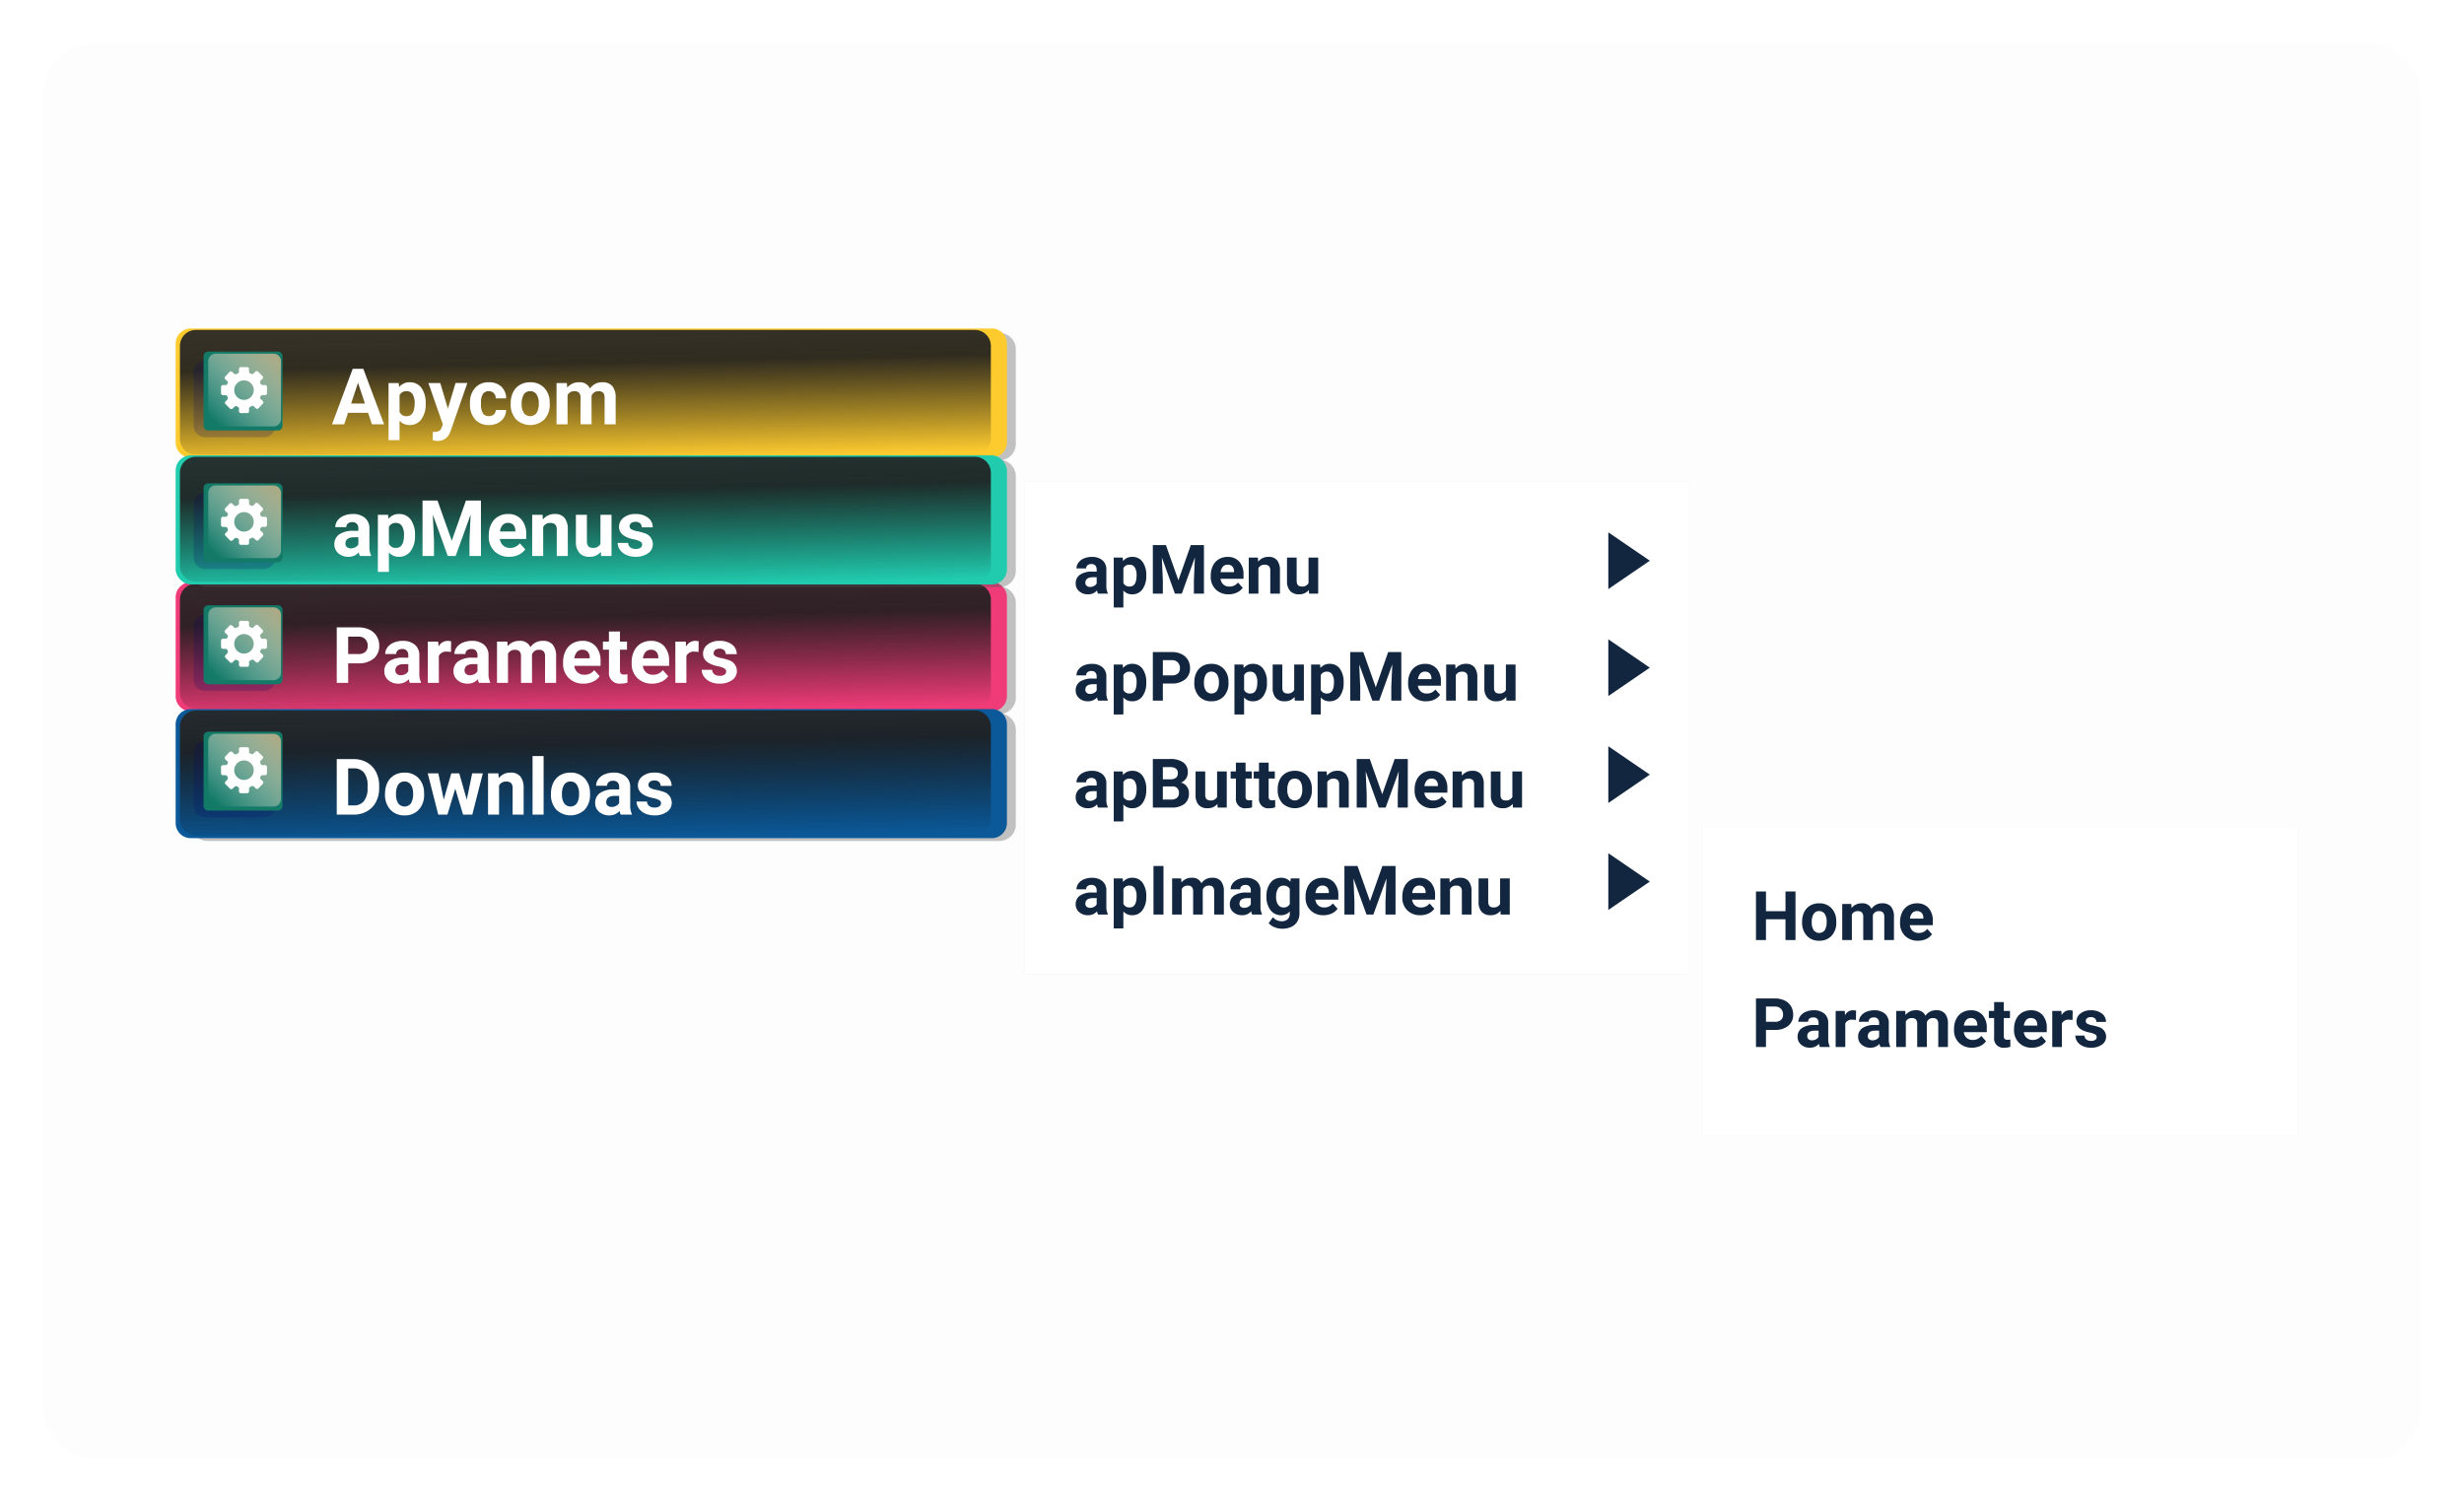 <svg xmlns="http://www.w3.org/2000/svg" xmlns:xlink="http://www.w3.org/1999/xlink" width="505" height="308" viewBox="0 0 505 308">
  <defs>
    <filter id="Rectángulo_299086" x="0" y="0" width="505" height="308" filterUnits="userSpaceOnUse">
      <feOffset dy="5" input="SourceAlpha"/>
      <feGaussianBlur stdDeviation="3" result="blur"/>
      <feFlood flood-opacity="0.161"/>
      <feComposite operator="in" in2="blur"/>
      <feComposite in="SourceGraphic"/>
    </filter>
    <linearGradient id="linear-gradient" x1="0.081" y1="-2.557" x2="0.573" y2="1.031" gradientUnits="objectBoundingBox">
      <stop offset="0" stop-color="#717071"/>
      <stop offset="0.787" stop-color="#1e1e1e" stop-opacity="0.922"/>
      <stop offset="1" stop-color="#0f0f0f" stop-opacity="0"/>
    </linearGradient>
    <linearGradient id="linear-gradient-5" x1="0.935" y1="0.021" x2="0.075" y2="0.925" gradientUnits="objectBoundingBox">
      <stop offset="0" stop-color="#acaa84"/>
      <stop offset="1" stop-color="#fbfbfb" stop-opacity="0"/>
    </linearGradient>
    <filter id="Trazado_629082" x="207" y="95.672" width="142" height="107" filterUnits="userSpaceOnUse">
      <feOffset dx="2" dy="2" input="SourceAlpha"/>
      <feGaussianBlur stdDeviation="1" result="blur-2"/>
      <feFlood flood-opacity="0.161"/>
      <feComposite operator="in" in2="blur-2"/>
      <feComposite in="SourceGraphic"/>
    </filter>
    <filter id="Trazado_629082-2" x="207" y="95.672" width="142" height="107" filterUnits="userSpaceOnUse">
      <feOffset dx="2" dy="2" input="SourceAlpha"/>
      <feGaussianBlur stdDeviation="1" result="blur-3"/>
      <feFlood flood-opacity="0.161" result="color"/>
      <feComposite operator="out" in="SourceGraphic" in2="blur-3"/>
      <feComposite operator="in" in="color"/>
      <feComposite operator="in" in2="SourceGraphic"/>
    </filter>
    <filter id="Trazado_629083" x="346" y="166.672" width="128" height="69" filterUnits="userSpaceOnUse">
      <feOffset dx="2" dy="2" input="SourceAlpha"/>
      <feGaussianBlur stdDeviation="1" result="blur-4"/>
      <feFlood flood-opacity="0.161"/>
      <feComposite operator="in" in2="blur-4"/>
      <feComposite in="SourceGraphic"/>
    </filter>
    <filter id="Trazado_629083-2" x="346" y="166.672" width="128" height="69" filterUnits="userSpaceOnUse">
      <feOffset dx="2" dy="2" input="SourceAlpha"/>
      <feGaussianBlur stdDeviation="1" result="blur-5"/>
      <feFlood flood-opacity="0.161" result="color-2"/>
      <feComposite operator="out" in="SourceGraphic" in2="blur-5"/>
      <feComposite operator="in" in="color-2"/>
      <feComposite operator="in" in2="SourceGraphic"/>
    </filter>
  </defs>
  <g id="Grupo_901591" data-name="Grupo 901591" transform="translate(-819 -1986.691)">
    <g id="Grupo_897783" data-name="Grupo 897783" transform="translate(828 1990.691)">
      <g transform="matrix(1, 0, 0, 1, -9, -4)" filter="url(#Rectángulo_299086)">
        <rect id="Rectángulo_299086-2" data-name="Rectángulo 299086" width="487" height="290" rx="10" transform="translate(9 4)" fill="#fdfdfd"/>
      </g>
    </g>
    <g id="Grupo_898161" data-name="Grupo 898161" transform="translate(855 2054.02)">
      <g id="Grupo_898140" data-name="Grupo 898140">
        <g id="Grupo_898139" data-name="Grupo 898139">
          <path id="Rectángulo_302459" data-name="Rectángulo 302459" d="M3.375,0h162.3a3.374,3.374,0,0,1,3.374,3.374V22.753a3.375,3.375,0,0,1-3.375,3.375H3.374A3.374,3.374,0,0,1,0,22.754V3.375A3.375,3.375,0,0,1,3.375,0Z" transform="translate(3.145 0.899)" fill="#505050" opacity="0.35" style="mix-blend-mode: multiply;isolation: isolate"/>
          <path id="Trazado_625183" data-name="Trazado 625183" d="M3.094,0H167.277a3.094,3.094,0,0,1,3.094,3.094V23.362a3.094,3.094,0,0,1-3.094,3.094H3.094A3.094,3.094,0,0,1,0,23.362V3.094A3.094,3.094,0,0,1,3.094,0Z" fill="#fecb2f"/>
          <path id="Rectángulo_302461" data-name="Rectángulo 302461" d="M3.269,0H162.933A3.268,3.268,0,0,1,166.2,3.268V22.33a3.267,3.267,0,0,1-3.267,3.267H3.268A3.268,3.268,0,0,1,0,22.329V3.269A3.269,3.269,0,0,1,3.269,0Z" transform="translate(0.877 0.294)" fill="url(#linear-gradient)" style="mix-blend-mode: screen;isolation: isolate"/>
        </g>
      </g>
    </g>
    <g id="Grupo_898164" data-name="Grupo 898164" transform="translate(855 2106.02)">
      <g id="Grupo_898140-2" data-name="Grupo 898140">
        <g id="Grupo_898139-2" data-name="Grupo 898139">
          <path id="Rectángulo_302459-2" data-name="Rectángulo 302459" d="M3.375,0h162.3a3.374,3.374,0,0,1,3.374,3.374V22.753a3.375,3.375,0,0,1-3.375,3.375H3.374A3.374,3.374,0,0,1,0,22.754V3.375A3.375,3.375,0,0,1,3.375,0Z" transform="translate(3.145 0.899)" fill="#505050" opacity="0.35" style="mix-blend-mode: multiply;isolation: isolate"/>
          <path id="Trazado_625183-2" data-name="Trazado 625183" d="M3.094,0H167.277a3.094,3.094,0,0,1,3.094,3.094V23.362a3.094,3.094,0,0,1-3.094,3.094H3.094A3.094,3.094,0,0,1,0,23.362V3.094A3.094,3.094,0,0,1,3.094,0Z" fill="#ef3c79"/>
          <path id="Rectángulo_302461-2" data-name="Rectángulo 302461" d="M3.269,0H162.933A3.268,3.268,0,0,1,166.2,3.268V22.33a3.267,3.267,0,0,1-3.267,3.267H3.268A3.268,3.268,0,0,1,0,22.329V3.269A3.269,3.269,0,0,1,3.269,0Z" transform="translate(0.877 0.294)" fill="url(#linear-gradient)" style="mix-blend-mode: screen;isolation: isolate"/>
        </g>
      </g>
    </g>
    <g id="Grupo_898162" data-name="Grupo 898162" transform="translate(855 2080.02)">
      <g id="Grupo_898140-3" data-name="Grupo 898140">
        <g id="Grupo_898139-3" data-name="Grupo 898139">
          <path id="Rectángulo_302459-3" data-name="Rectángulo 302459" d="M3.375,0h162.3a3.374,3.374,0,0,1,3.374,3.374V22.753a3.375,3.375,0,0,1-3.375,3.375H3.374A3.374,3.374,0,0,1,0,22.754V3.375A3.375,3.375,0,0,1,3.375,0Z" transform="translate(3.145 0.899)" fill="#505050" opacity="0.35" style="mix-blend-mode: multiply;isolation: isolate"/>
          <rect id="Rectángulo_302460" data-name="Rectángulo 302460" width="170.371" height="26.456" rx="3.094" fill="#21cbae"/>
          <path id="Rectángulo_302461-3" data-name="Rectángulo 302461" d="M3.269,0H162.933A3.268,3.268,0,0,1,166.2,3.268V22.33a3.267,3.267,0,0,1-3.267,3.267H3.268A3.268,3.268,0,0,1,0,22.329V3.269A3.269,3.269,0,0,1,3.269,0Z" transform="translate(0.877 0.294)" fill="url(#linear-gradient)" style="mix-blend-mode: screen;isolation: isolate"/>
        </g>
      </g>
    </g>
    <g id="Grupo_898163" data-name="Grupo 898163" transform="translate(855 2132.02)">
      <g id="Grupo_898140-4" data-name="Grupo 898140">
        <g id="Grupo_898139-4" data-name="Grupo 898139">
          <path id="Rectángulo_302459-4" data-name="Rectángulo 302459" d="M3.375,0h162.3a3.374,3.374,0,0,1,3.374,3.374V22.753a3.375,3.375,0,0,1-3.375,3.375H3.374A3.374,3.374,0,0,1,0,22.754V3.375A3.375,3.375,0,0,1,3.375,0Z" transform="translate(3.145 0.899)" fill="#505050" opacity="0.35" style="mix-blend-mode: multiply;isolation: isolate"/>
          <path id="Trazado_625184" data-name="Trazado 625184" d="M3.094,0H167.277a3.094,3.094,0,0,1,3.094,3.094V23.362a3.094,3.094,0,0,1-3.094,3.094H3.094A3.094,3.094,0,0,1,0,23.362V3.094A3.094,3.094,0,0,1,3.094,0Z" fill="#0b5999"/>
          <path id="Rectángulo_302461-4" data-name="Rectángulo 302461" d="M3.269,0H162.933A3.268,3.268,0,0,1,166.2,3.268V22.33a3.267,3.267,0,0,1-3.267,3.267H3.268A3.268,3.268,0,0,1,0,22.329V3.269A3.269,3.269,0,0,1,3.269,0Z" transform="translate(0.877 0.294)" fill="url(#linear-gradient)" style="mix-blend-mode: screen;isolation: isolate"/>
        </g>
      </g>
    </g>
    <path id="Trazado_629078" data-name="Trazado 629078" d="M7.438,14.656H3.328L2.547,17H.055L4.289,5.625H6.461L10.719,17H8.227Zm-3.477-1.9H6.8L5.375,8.5Zm15.281.094a5.07,5.07,0,0,1-.887,3.129,2.843,2.843,0,0,1-2.395,1.176,2.633,2.633,0,0,1-2.07-.891V20.25H11.633V8.547h2.094l.078.828a2.654,2.654,0,0,1,2.141-.984,2.862,2.862,0,0,1,2.43,1.156,5.207,5.207,0,0,1,.867,3.188Zm-2.258-.164a3.327,3.327,0,0,0-.418-1.82,1.361,1.361,0,0,0-1.215-.641,1.479,1.479,0,0,0-1.461.813V14.5a1.5,1.5,0,0,0,1.477.836Q16.984,15.336,16.984,12.688ZM23.8,13.8l1.563-5.258h2.422l-3.4,9.766-.187.445a2.577,2.577,0,0,1-2.5,1.656,3.552,3.552,0,0,1-1-.148V18.555l.344.008a1.857,1.857,0,0,0,.957-.2,1.283,1.283,0,0,0,.5-.648l.266-.7L19.8,8.547h2.43Zm8.391,1.531a1.481,1.481,0,0,0,1.016-.344,1.2,1.2,0,0,0,.406-.914h2.117a2.9,2.9,0,0,1-.469,1.574A3.093,3.093,0,0,1,34,16.762a3.949,3.949,0,0,1-1.77.395A3.67,3.67,0,0,1,29.367,16,4.56,4.56,0,0,1,28.32,12.82v-.148a4.508,4.508,0,0,1,1.039-3.117,3.627,3.627,0,0,1,2.852-1.164,3.555,3.555,0,0,1,2.543.9,3.2,3.2,0,0,1,.973,2.4H33.609a1.551,1.551,0,0,0-.406-1.072,1.51,1.51,0,0,0-2.223.163,3.333,3.333,0,0,0-.4,1.866v.235a3.375,3.375,0,0,0,.4,1.878A1.377,1.377,0,0,0,32.188,15.336ZM36.664,12.7a5.013,5.013,0,0,1,.484-2.242A3.546,3.546,0,0,1,38.543,8.93a4.069,4.069,0,0,1,2.113-.539,3.849,3.849,0,0,1,2.793,1.047,4.2,4.2,0,0,1,1.207,2.844l.016.578a4.418,4.418,0,0,1-1.086,3.121,4.209,4.209,0,0,1-5.832,0,4.5,4.5,0,0,1-1.09-3.187Zm2.258.16a3.16,3.16,0,0,0,.453,1.843,1.628,1.628,0,0,0,2.578.008,3.457,3.457,0,0,0,.461-2.015,3.128,3.128,0,0,0-.461-1.831,1.5,1.5,0,0,0-1.3-.649,1.474,1.474,0,0,0-1.281.646A3.516,3.516,0,0,0,38.922,12.856ZM48.18,8.547l.07.945a2.971,2.971,0,0,1,2.43-1.1A2.255,2.255,0,0,1,52.922,9.68a2.9,2.9,0,0,1,2.539-1.289,2.521,2.521,0,0,1,2.047.8,3.681,3.681,0,0,1,.672,2.41V17H55.914V11.609a1.61,1.61,0,0,0-.281-1.051,1.246,1.246,0,0,0-.992-.332,1.409,1.409,0,0,0-1.406.969l.008,5.8H50.984V11.617a1.59,1.59,0,0,0-.289-1.062,1.259,1.259,0,0,0-.984-.328,1.463,1.463,0,0,0-1.391.8V17H46.063V8.547Z" transform="translate(887 2056.652)" fill="#fff"/>
    <path id="Trazado_629079" data-name="Trazado 629079" d="M5.766,17a2.507,2.507,0,0,1-.227-.758,2.732,2.732,0,0,1-2.133.914,3,3,0,0,1-2.059-.719,2.312,2.312,0,0,1-.816-1.812,2.389,2.389,0,0,1,1-2.062,4.915,4.915,0,0,1,2.879-.727H5.445v-.484a1.393,1.393,0,0,0-.3-.937,1.183,1.183,0,0,0-.949-.352,1.345,1.345,0,0,0-.895.273.929.929,0,0,0-.324.75H.719a2.268,2.268,0,0,1,.453-1.359,3,3,0,0,1,1.281-.98,4.669,4.669,0,0,1,1.859-.355,3.689,3.689,0,0,1,2.48.785,2.747,2.747,0,0,1,.918,2.207v3.664a4.041,4.041,0,0,0,.336,1.82V17ZM3.9,15.43a1.945,1.945,0,0,0,.922-.223,1.462,1.462,0,0,0,.625-.6V13.156H4.6q-1.7,0-1.8,1.172l-.008.133a.9.9,0,0,0,.3.7A1.153,1.153,0,0,0,3.9,15.43Zm13.156-2.578a5.07,5.07,0,0,1-.887,3.129,2.843,2.843,0,0,1-2.395,1.176,2.633,2.633,0,0,1-2.07-.891V20.25H9.445V8.547h2.094l.078.828a2.654,2.654,0,0,1,2.141-.984,2.862,2.862,0,0,1,2.43,1.156,5.207,5.207,0,0,1,.867,3.188ZM14.8,12.688a3.327,3.327,0,0,0-.418-1.82,1.361,1.361,0,0,0-1.215-.641,1.479,1.479,0,0,0-1.461.813V14.5a1.5,1.5,0,0,0,1.477.836Q14.8,15.336,14.8,12.688Zm6.867-7.062,2.922,8.25,2.906-8.25H30.57V17H28.219V13.891l.234-5.367L25.383,17H23.773L20.711,8.531l.234,5.359V17H18.6V5.625Zm14.7,11.531a4.15,4.15,0,0,1-3.027-1.141,4.054,4.054,0,0,1-1.168-3.039v-.219a5.106,5.106,0,0,1,.492-2.277,3.612,3.612,0,0,1,1.395-1.547,3.914,3.914,0,0,1,2.059-.543,3.508,3.508,0,0,1,2.73,1.094,4.444,4.444,0,0,1,1,3.1v.922H34.453a2.1,2.1,0,0,0,.66,1.328,2,2,0,0,0,1.395.5,2.437,2.437,0,0,0,2.039-.945l1.109,1.242a3.389,3.389,0,0,1-1.375,1.121A4.511,4.511,0,0,1,36.359,17.156ZM36.1,10.211a1.411,1.411,0,0,0-1.09.455,2.357,2.357,0,0,0-.535,1.3h3.141v-.181a1.681,1.681,0,0,0-.406-1.165A1.456,1.456,0,0,0,36.1,10.211ZM43.2,8.547l.07.977A2.951,2.951,0,0,1,45.7,8.391a2.453,2.453,0,0,1,2,.789,3.682,3.682,0,0,1,.672,2.359V17H46.109V11.594a1.465,1.465,0,0,0-.312-1.043,1.4,1.4,0,0,0-1.039-.324,1.553,1.553,0,0,0-1.43.813V17H41.07V8.547Zm11.945,7.594a2.831,2.831,0,0,1-2.312,1.016,2.67,2.67,0,0,1-2.074-.781,3.335,3.335,0,0,1-.73-2.289V8.547h2.258v5.467q0,1.322,1.2,1.322a1.63,1.63,0,0,0,1.578-.8V8.547h2.266V17H55.2Zm8.469-1.477a.727.727,0,0,0-.41-.652,4.659,4.659,0,0,0-1.316-.426q-3.016-.633-3.016-2.562A2.323,2.323,0,0,1,59.8,9.145a3.766,3.766,0,0,1,2.441-.754,4.053,4.053,0,0,1,2.574.758,2.388,2.388,0,0,1,.965,1.969H63.523a1.092,1.092,0,0,0-.312-.8A1.322,1.322,0,0,0,62.234,10a1.351,1.351,0,0,0-.883.258.814.814,0,0,0-.312.656.7.7,0,0,0,.355.605,3.657,3.657,0,0,0,1.2.4,9.8,9.8,0,0,1,1.422.379A2.336,2.336,0,0,1,65.8,14.57a2.2,2.2,0,0,1-.992,1.871,4.28,4.28,0,0,1-2.562.715,4.47,4.47,0,0,1-1.887-.379,3.166,3.166,0,0,1-1.293-1.039,2.414,2.414,0,0,1-.469-1.426h2.141a1.179,1.179,0,0,0,.445.922,1.766,1.766,0,0,0,1.109.32,1.635,1.635,0,0,0,.98-.246A.766.766,0,0,0,63.609,14.664Z" transform="translate(887 2083.652)" fill="#fff"/>
    <path id="Trazado_629080" data-name="Trazado 629080" d="M3.359,12.992V17H1.016V5.625H5.453a5.134,5.134,0,0,1,2.254.469A3.454,3.454,0,0,1,9.2,7.426a3.714,3.714,0,0,1,.523,1.965,3.266,3.266,0,0,1-1.145,2.637,4.767,4.767,0,0,1-3.168.965Zm0-1.9H5.453a2.059,2.059,0,0,0,1.418-.437,1.591,1.591,0,0,0,.488-1.25,1.876,1.876,0,0,0-.492-1.352,1.839,1.839,0,0,0-1.359-.531H3.359ZM16,17a2.507,2.507,0,0,1-.227-.758,2.732,2.732,0,0,1-2.133.914,3,3,0,0,1-2.059-.719,2.312,2.312,0,0,1-.816-1.812,2.389,2.389,0,0,1,1-2.062,4.915,4.915,0,0,1,2.879-.727H15.68v-.484a1.393,1.393,0,0,0-.3-.937,1.183,1.183,0,0,0-.949-.352,1.345,1.345,0,0,0-.895.273.929.929,0,0,0-.324.75H10.953a2.268,2.268,0,0,1,.453-1.359,3,3,0,0,1,1.281-.98,4.669,4.669,0,0,1,1.859-.355,3.689,3.689,0,0,1,2.48.785,2.747,2.747,0,0,1,.918,2.207v3.664a4.041,4.041,0,0,0,.336,1.82V17Zm-1.867-1.57a1.945,1.945,0,0,0,.922-.223,1.462,1.462,0,0,0,.625-.6V13.156h-.844q-1.7,0-1.8,1.172l-.008.133a.9.9,0,0,0,.3.7A1.153,1.153,0,0,0,14.133,15.43Zm10.3-4.766a6.134,6.134,0,0,0-.812-.062,1.654,1.654,0,0,0-1.68.867V17H19.68V8.547h2.133l.063,1.008a2.092,2.092,0,0,1,1.883-1.164,2.366,2.366,0,0,1,.7.1ZM30.18,17a2.507,2.507,0,0,1-.227-.758,2.732,2.732,0,0,1-2.133.914,3,3,0,0,1-2.059-.719,2.312,2.312,0,0,1-.816-1.812,2.389,2.389,0,0,1,1-2.062,4.915,4.915,0,0,1,2.879-.727h1.039v-.484a1.393,1.393,0,0,0-.3-.937,1.183,1.183,0,0,0-.949-.352,1.345,1.345,0,0,0-.895.273.929.929,0,0,0-.324.75H25.133a2.268,2.268,0,0,1,.453-1.359,3,3,0,0,1,1.281-.98,4.669,4.669,0,0,1,1.859-.355,3.689,3.689,0,0,1,2.48.785,2.747,2.747,0,0,1,.918,2.207v3.664a4.041,4.041,0,0,0,.336,1.82V17Zm-1.867-1.57a1.945,1.945,0,0,0,.922-.223,1.462,1.462,0,0,0,.625-.6V13.156h-.844q-1.7,0-1.8,1.172l-.008.133a.9.9,0,0,0,.3.7A1.153,1.153,0,0,0,28.313,15.43Zm7.664-6.883.07.945a2.971,2.971,0,0,1,2.43-1.1A2.255,2.255,0,0,1,40.719,9.68a2.9,2.9,0,0,1,2.539-1.289,2.521,2.521,0,0,1,2.047.8,3.681,3.681,0,0,1,.672,2.41V17H43.711V11.609a1.61,1.61,0,0,0-.281-1.051,1.246,1.246,0,0,0-.992-.332,1.409,1.409,0,0,0-1.406.969l.008,5.8H38.781V11.617a1.59,1.59,0,0,0-.289-1.062,1.259,1.259,0,0,0-.984-.328,1.463,1.463,0,0,0-1.391.8V17H33.859V8.547ZM51.6,17.156a4.15,4.15,0,0,1-3.027-1.141,4.054,4.054,0,0,1-1.168-3.039v-.219A5.106,5.106,0,0,1,47.9,10.48a3.612,3.612,0,0,1,1.395-1.547,3.914,3.914,0,0,1,2.059-.543,3.508,3.508,0,0,1,2.73,1.094,4.444,4.444,0,0,1,1,3.1v.922H49.7a2.1,2.1,0,0,0,.66,1.328,2,2,0,0,0,1.395.5,2.437,2.437,0,0,0,2.039-.945L54.9,15.633a3.389,3.389,0,0,1-1.375,1.121A4.511,4.511,0,0,1,51.6,17.156Zm-.258-6.945a1.411,1.411,0,0,0-1.09.455,2.357,2.357,0,0,0-.535,1.3h3.141v-.181a1.681,1.681,0,0,0-.406-1.165A1.456,1.456,0,0,0,51.344,10.211Zm7.719-3.742V8.547h1.445V10.2H59.063v4.219a1.007,1.007,0,0,0,.18.672.9.9,0,0,0,.688.2,3.6,3.6,0,0,0,.664-.055v1.711a4.648,4.648,0,0,1-1.367.2,2.156,2.156,0,0,1-2.422-2.4V10.2H55.57V8.547H56.8V6.469Zm6.594,10.688a4.15,4.15,0,0,1-3.027-1.141,4.054,4.054,0,0,1-1.168-3.039v-.219a5.106,5.106,0,0,1,.492-2.277,3.612,3.612,0,0,1,1.395-1.547,3.914,3.914,0,0,1,2.059-.543,3.508,3.508,0,0,1,2.73,1.094,4.444,4.444,0,0,1,1,3.1v.922H63.75a2.1,2.1,0,0,0,.66,1.328,2,2,0,0,0,1.395.5,2.437,2.437,0,0,0,2.039-.945l1.109,1.242a3.389,3.389,0,0,1-1.375,1.121A4.511,4.511,0,0,1,65.656,17.156ZM65.4,10.211a1.411,1.411,0,0,0-1.09.455,2.357,2.357,0,0,0-.535,1.3h3.141v-.181a1.681,1.681,0,0,0-.406-1.165A1.456,1.456,0,0,0,65.4,10.211Zm9.766.453a6.134,6.134,0,0,0-.812-.062,1.654,1.654,0,0,0-1.68.867V17H70.414V8.547h2.133l.063,1.008a2.092,2.092,0,0,1,1.883-1.164,2.366,2.366,0,0,1,.7.1Zm5.664,4a.727.727,0,0,0-.41-.652,4.659,4.659,0,0,0-1.316-.426q-3.016-.633-3.016-2.562a2.323,2.323,0,0,1,.934-1.879,3.766,3.766,0,0,1,2.441-.754,4.053,4.053,0,0,1,2.574.758A2.388,2.388,0,0,1,83,11.117H80.742a1.092,1.092,0,0,0-.312-.8A1.322,1.322,0,0,0,79.453,10a1.351,1.351,0,0,0-.883.258.814.814,0,0,0-.312.656.7.7,0,0,0,.355.605,3.657,3.657,0,0,0,1.2.4,9.8,9.8,0,0,1,1.422.379,2.336,2.336,0,0,1,1.789,2.273,2.2,2.2,0,0,1-.992,1.871,4.28,4.28,0,0,1-2.562.715,4.47,4.47,0,0,1-1.887-.379,3.166,3.166,0,0,1-1.293-1.039,2.414,2.414,0,0,1-.469-1.426h2.141a1.179,1.179,0,0,0,.445.922,1.766,1.766,0,0,0,1.109.32,1.635,1.635,0,0,0,.98-.246A.766.766,0,0,0,80.828,14.664Z" transform="translate(887 2109.652)" fill="#fff"/>
    <path id="Trazado_629081" data-name="Trazado 629081" d="M1.016,17V5.625h3.5A5.315,5.315,0,0,1,7.2,6.3,4.712,4.712,0,0,1,9.047,8.223a5.928,5.928,0,0,1,.664,2.832v.523a5.945,5.945,0,0,1-.652,2.82,4.672,4.672,0,0,1-1.84,1.914A5.355,5.355,0,0,1,4.539,17ZM3.359,7.523v7.594H4.492a2.545,2.545,0,0,0,2.1-.9,4.06,4.06,0,0,0,.742-2.57v-.6a4.124,4.124,0,0,0-.719-2.629,2.537,2.537,0,0,0-2.1-.895ZM10.914,12.7a5.013,5.013,0,0,1,.484-2.242A3.546,3.546,0,0,1,12.793,8.93a4.069,4.069,0,0,1,2.113-.539A3.849,3.849,0,0,1,17.7,9.438a4.2,4.2,0,0,1,1.207,2.844l.016.578a4.418,4.418,0,0,1-1.086,3.121,3.775,3.775,0,0,1-2.914,1.176A3.793,3.793,0,0,1,12,15.984a4.5,4.5,0,0,1-1.09-3.187Zm2.258.16a3.16,3.16,0,0,0,.453,1.843,1.628,1.628,0,0,0,2.578.008,3.457,3.457,0,0,0,.461-2.015A3.128,3.128,0,0,0,16.2,10.86a1.5,1.5,0,0,0-1.3-.649,1.474,1.474,0,0,0-1.281.646A3.516,3.516,0,0,0,13.172,12.856ZM27.664,13.93l1.109-5.383h2.18L28.8,17H26.906l-1.6-5.32L23.7,17H21.82L19.664,8.547h2.18l1.1,5.375,1.547-5.375h1.633Zm6.484-5.383.07.977a2.951,2.951,0,0,1,2.43-1.133,2.453,2.453,0,0,1,2,.789,3.682,3.682,0,0,1,.672,2.359V17H37.063V11.594a1.465,1.465,0,0,0-.312-1.043,1.4,1.4,0,0,0-1.039-.324,1.553,1.553,0,0,0-1.43.813V17H32.023V8.547ZM43.414,17H41.148V5h2.266Zm1.508-4.3a5.013,5.013,0,0,1,.484-2.242A3.546,3.546,0,0,1,46.8,8.93a4.069,4.069,0,0,1,2.113-.539,3.849,3.849,0,0,1,2.793,1.047,4.2,4.2,0,0,1,1.207,2.844l.016.578a4.418,4.418,0,0,1-1.086,3.121,4.209,4.209,0,0,1-5.832,0,4.5,4.5,0,0,1-1.09-3.187Zm2.258.16a3.16,3.16,0,0,0,.453,1.843,1.628,1.628,0,0,0,2.578.008,3.457,3.457,0,0,0,.461-2.015,3.128,3.128,0,0,0-.461-1.831,1.5,1.5,0,0,0-1.3-.649,1.474,1.474,0,0,0-1.281.646A3.516,3.516,0,0,0,47.18,12.856ZM59.219,17a2.507,2.507,0,0,1-.227-.758,2.732,2.732,0,0,1-2.133.914,3,3,0,0,1-2.059-.719,2.312,2.312,0,0,1-.816-1.812,2.389,2.389,0,0,1,1-2.062,4.915,4.915,0,0,1,2.879-.727H58.9v-.484a1.393,1.393,0,0,0-.3-.937,1.183,1.183,0,0,0-.949-.352,1.345,1.345,0,0,0-.895.273.929.929,0,0,0-.324.75H54.172a2.268,2.268,0,0,1,.453-1.359,3,3,0,0,1,1.281-.98,4.669,4.669,0,0,1,1.859-.355,3.689,3.689,0,0,1,2.48.785,2.747,2.747,0,0,1,.918,2.207v3.664a4.041,4.041,0,0,0,.336,1.82V17Zm-1.867-1.57a1.945,1.945,0,0,0,.922-.223,1.462,1.462,0,0,0,.625-.6V13.156h-.844q-1.7,0-1.8,1.172l-.008.133a.9.9,0,0,0,.3.7A1.153,1.153,0,0,0,57.352,15.43Zm10.125-.766a.727.727,0,0,0-.41-.652,4.659,4.659,0,0,0-1.316-.426q-3.016-.633-3.016-2.562a2.323,2.323,0,0,1,.934-1.879,3.766,3.766,0,0,1,2.441-.754,4.053,4.053,0,0,1,2.574.758,2.388,2.388,0,0,1,.965,1.969H67.391a1.092,1.092,0,0,0-.312-.8A1.322,1.322,0,0,0,66.1,10a1.351,1.351,0,0,0-.883.258.814.814,0,0,0-.312.656.7.7,0,0,0,.355.605,3.657,3.657,0,0,0,1.2.4,9.8,9.8,0,0,1,1.422.379,2.336,2.336,0,0,1,1.789,2.273,2.2,2.2,0,0,1-.992,1.871,4.28,4.28,0,0,1-2.562.715,4.47,4.47,0,0,1-1.887-.379,3.166,3.166,0,0,1-1.293-1.039,2.414,2.414,0,0,1-.469-1.426h2.141a1.179,1.179,0,0,0,.445.922,1.766,1.766,0,0,0,1.109.32,1.635,1.635,0,0,0,.98-.246A.766.766,0,0,0,67.477,14.664Z" transform="translate(887 2136.652)" fill="#fff"/>
    <g id="Grupo_898165" data-name="Grupo 898165" transform="translate(858.702 2058.75)">
      <g id="Grupo_898102" data-name="Grupo 898102">
        <path id="Rectángulo_302424" data-name="Rectángulo 302424" d="M2.372,0h12a2.372,2.372,0,0,1,2.372,2.372V13.32a2.372,2.372,0,0,1-2.372,2.372h-12A2.369,2.369,0,0,1,0,13.323V2.372A2.372,2.372,0,0,1,2.372,0Z" transform="translate(0 1.874)" fill="#070770" opacity="0.2" style="mix-blend-mode: multiply;isolation: isolate"/>
        <path id="Trazado_625177" data-name="Trazado 625177" d="M.954,0H15.222a.954.954,0,0,1,.954.954v14.27a.952.952,0,0,1-.952.952H.952A.952.952,0,0,1,0,15.223V.954A.954.954,0,0,1,.954,0Z" transform="translate(2.022)" fill="#137a68"/>
        <path id="Rectángulo_302426" data-name="Rectángulo 302426" d="M1.523,0H13.39a1.521,1.521,0,0,1,1.521,1.521V13.389a1.523,1.523,0,0,1-1.523,1.523H1.523A1.523,1.523,0,0,1,0,13.388V1.523A1.523,1.523,0,0,1,1.523,0Z" transform="translate(2.976 0.432)" fill="url(#linear-gradient-5)" style="mix-blend-mode: screen;isolation: isolate"/>
      </g>
      <g id="Grupo_898103" data-name="Grupo 898103" transform="translate(5.6 3.179)">
        <path id="Trazado_625153" data-name="Trazado 625153" d="M581.09,362.844h.568a.38.38,0,0,0,.38-.379V361.16a.379.379,0,0,0-.38-.379h-.488a.492.492,0,0,1-.458-.307c-.013-.034-.026-.065-.039-.1a.5.5,0,0,1,.106-.543l.347-.343a.378.378,0,0,0,0-.536l-.922-.927a.38.38,0,0,0-.536,0l-.395.4a.387.387,0,0,1-.428.084c-.078-.036-.157-.071-.238-.1a.368.368,0,0,1-.247-.341v-.58a.379.379,0,0,0-.378-.38h-1.308a.379.379,0,0,0-.378.38v.568a.391.391,0,0,1-.258.359,2.919,2.919,0,0,0-.284.122.392.392,0,0,1-.44-.061l-.411-.393a.379.379,0,0,0-.536.014l-.9.947a.379.379,0,0,0,.014.536l.608.58h0a3.8,3.8,0,0,0-.17.385.373.373,0,0,1-.351.24H573a.379.379,0,0,0-.38.379v1.306a.38.38,0,0,0,.38.379h.488a.492.492,0,0,1,.458.309c.013.032.026.065.04.1a.489.489,0,0,1-.106.541l-.347.345a.38.38,0,0,0,0,.536l.922.926a.379.379,0,0,0,.536,0l.395-.393a.383.383,0,0,1,.43-.082c.077.033.157.066.238.1a.367.367,0,0,1,.246.339v.582a.379.379,0,0,0,.378.38h1.308a.379.379,0,0,0,.378-.38v-.568a.389.389,0,0,1,.258-.359c.1-.036.193-.076.286-.122a.387.387,0,0,1,.437.061l.413.392a.379.379,0,0,0,.536-.014l.9-.946a.379.379,0,0,0-.012-.535l-.609-.578h0a3.5,3.5,0,0,0,.17-.387A.376.376,0,0,1,581.09,362.844Zm-5.763-1.032a2,2,0,1,1,2,2.01A2.007,2.007,0,0,1,575.327,361.813Z" transform="translate(-572.62 -357.104)" fill="#fff"/>
      </g>
    </g>
    <g id="Grupo_898167" data-name="Grupo 898167" transform="translate(858.702 2085.75)">
      <g id="Grupo_898102-2" data-name="Grupo 898102">
        <path id="Rectángulo_302424-2" data-name="Rectángulo 302424" d="M2.372,0h12a2.372,2.372,0,0,1,2.372,2.372V13.32a2.372,2.372,0,0,1-2.372,2.372h-12A2.369,2.369,0,0,1,0,13.323V2.372A2.372,2.372,0,0,1,2.372,0Z" transform="translate(0 1.874)" fill="#070770" opacity="0.2" style="mix-blend-mode: multiply;isolation: isolate"/>
        <path id="Trazado_625177-2" data-name="Trazado 625177" d="M.954,0H15.222a.954.954,0,0,1,.954.954v14.27a.952.952,0,0,1-.952.952H.952A.952.952,0,0,1,0,15.223V.954A.954.954,0,0,1,.954,0Z" transform="translate(2.022)" fill="#137a68"/>
        <path id="Rectángulo_302426-2" data-name="Rectángulo 302426" d="M1.523,0H13.39a1.521,1.521,0,0,1,1.521,1.521V13.389a1.523,1.523,0,0,1-1.523,1.523H1.523A1.523,1.523,0,0,1,0,13.388V1.523A1.523,1.523,0,0,1,1.523,0Z" transform="translate(2.976 0.432)" fill="url(#linear-gradient-5)" style="mix-blend-mode: screen;isolation: isolate"/>
      </g>
      <g id="Grupo_898103-2" data-name="Grupo 898103" transform="translate(5.6 3.179)">
        <path id="Trazado_625153-2" data-name="Trazado 625153" d="M581.09,362.844h.568a.38.38,0,0,0,.38-.379V361.16a.379.379,0,0,0-.38-.379h-.488a.492.492,0,0,1-.458-.307c-.013-.034-.026-.065-.039-.1a.5.5,0,0,1,.106-.543l.347-.343a.378.378,0,0,0,0-.536l-.922-.927a.38.38,0,0,0-.536,0l-.395.4a.387.387,0,0,1-.428.084c-.078-.036-.157-.071-.238-.1a.368.368,0,0,1-.247-.341v-.58a.379.379,0,0,0-.378-.38h-1.308a.379.379,0,0,0-.378.38v.568a.391.391,0,0,1-.258.359,2.919,2.919,0,0,0-.284.122.392.392,0,0,1-.44-.061l-.411-.393a.379.379,0,0,0-.536.014l-.9.947a.379.379,0,0,0,.014.536l.608.58h0a3.8,3.8,0,0,0-.17.385.373.373,0,0,1-.351.24H573a.379.379,0,0,0-.38.379v1.306a.38.38,0,0,0,.38.379h.488a.492.492,0,0,1,.458.309c.013.032.026.065.04.1a.489.489,0,0,1-.106.541l-.347.345a.38.38,0,0,0,0,.536l.922.926a.379.379,0,0,0,.536,0l.395-.393a.383.383,0,0,1,.43-.082c.077.033.157.066.238.1a.367.367,0,0,1,.246.339v.582a.379.379,0,0,0,.378.38h1.308a.379.379,0,0,0,.378-.38v-.568a.389.389,0,0,1,.258-.359c.1-.036.193-.076.286-.122a.387.387,0,0,1,.437.061l.413.392a.379.379,0,0,0,.536-.014l.9-.946a.379.379,0,0,0-.012-.535l-.609-.578h0a3.5,3.5,0,0,0,.17-.387A.376.376,0,0,1,581.09,362.844Zm-5.763-1.032a2,2,0,1,1,2,2.01A2.007,2.007,0,0,1,575.327,361.813Z" transform="translate(-572.62 -357.104)" fill="#fff"/>
      </g>
    </g>
    <g id="Grupo_898168" data-name="Grupo 898168" transform="translate(858.702 2110.75)">
      <g id="Grupo_898102-3" data-name="Grupo 898102">
        <path id="Rectángulo_302424-3" data-name="Rectángulo 302424" d="M2.372,0h12a2.372,2.372,0,0,1,2.372,2.372V13.32a2.372,2.372,0,0,1-2.372,2.372h-12A2.369,2.369,0,0,1,0,13.323V2.372A2.372,2.372,0,0,1,2.372,0Z" transform="translate(0 1.874)" fill="#070770" opacity="0.2" style="mix-blend-mode: multiply;isolation: isolate"/>
        <path id="Trazado_625177-3" data-name="Trazado 625177" d="M.954,0H15.222a.954.954,0,0,1,.954.954v14.27a.952.952,0,0,1-.952.952H.952A.952.952,0,0,1,0,15.223V.954A.954.954,0,0,1,.954,0Z" transform="translate(2.022)" fill="#137a68"/>
        <path id="Rectángulo_302426-3" data-name="Rectángulo 302426" d="M1.523,0H13.39a1.521,1.521,0,0,1,1.521,1.521V13.389a1.523,1.523,0,0,1-1.523,1.523H1.523A1.523,1.523,0,0,1,0,13.388V1.523A1.523,1.523,0,0,1,1.523,0Z" transform="translate(2.976 0.432)" fill="url(#linear-gradient-5)" style="mix-blend-mode: screen;isolation: isolate"/>
      </g>
      <g id="Grupo_898103-3" data-name="Grupo 898103" transform="translate(5.6 3.179)">
        <path id="Trazado_625153-3" data-name="Trazado 625153" d="M581.09,362.844h.568a.38.38,0,0,0,.38-.379V361.16a.379.379,0,0,0-.38-.379h-.488a.492.492,0,0,1-.458-.307c-.013-.034-.026-.065-.039-.1a.5.5,0,0,1,.106-.543l.347-.343a.378.378,0,0,0,0-.536l-.922-.927a.38.38,0,0,0-.536,0l-.395.4a.387.387,0,0,1-.428.084c-.078-.036-.157-.071-.238-.1a.368.368,0,0,1-.247-.341v-.58a.379.379,0,0,0-.378-.38h-1.308a.379.379,0,0,0-.378.38v.568a.391.391,0,0,1-.258.359,2.919,2.919,0,0,0-.284.122.392.392,0,0,1-.44-.061l-.411-.393a.379.379,0,0,0-.536.014l-.9.947a.379.379,0,0,0,.014.536l.608.58h0a3.8,3.8,0,0,0-.17.385.373.373,0,0,1-.351.24H573a.379.379,0,0,0-.38.379v1.306a.38.38,0,0,0,.38.379h.488a.492.492,0,0,1,.458.309c.013.032.026.065.04.1a.489.489,0,0,1-.106.541l-.347.345a.38.38,0,0,0,0,.536l.922.926a.379.379,0,0,0,.536,0l.395-.393a.383.383,0,0,1,.43-.082c.077.033.157.066.238.1a.367.367,0,0,1,.246.339v.582a.379.379,0,0,0,.378.38h1.308a.379.379,0,0,0,.378-.38v-.568a.389.389,0,0,1,.258-.359c.1-.036.193-.076.286-.122a.387.387,0,0,1,.437.061l.413.392a.379.379,0,0,0,.536-.014l.9-.946a.379.379,0,0,0-.012-.535l-.609-.578h0a3.5,3.5,0,0,0,.17-.387A.376.376,0,0,1,581.09,362.844Zm-5.763-1.032a2,2,0,1,1,2,2.01A2.007,2.007,0,0,1,575.327,361.813Z" transform="translate(-572.62 -357.104)" fill="#fff"/>
      </g>
    </g>
    <g id="Grupo_898169" data-name="Grupo 898169" transform="translate(858.702 2136.652)">
      <g id="Grupo_898102-4" data-name="Grupo 898102">
        <path id="Rectángulo_302424-4" data-name="Rectángulo 302424" d="M2.372,0h12a2.372,2.372,0,0,1,2.372,2.372V13.32a2.372,2.372,0,0,1-2.372,2.372h-12A2.369,2.369,0,0,1,0,13.323V2.372A2.372,2.372,0,0,1,2.372,0Z" transform="translate(0 1.874)" fill="#070770" opacity="0.2" style="mix-blend-mode: multiply;isolation: isolate"/>
        <path id="Trazado_625177-4" data-name="Trazado 625177" d="M.954,0H15.222a.954.954,0,0,1,.954.954v14.27a.952.952,0,0,1-.952.952H.952A.952.952,0,0,1,0,15.223V.954A.954.954,0,0,1,.954,0Z" transform="translate(2.022)" fill="#137a68"/>
        <path id="Rectángulo_302426-4" data-name="Rectángulo 302426" d="M1.523,0H13.39a1.521,1.521,0,0,1,1.521,1.521V13.389a1.523,1.523,0,0,1-1.523,1.523H1.523A1.523,1.523,0,0,1,0,13.388V1.523A1.523,1.523,0,0,1,1.523,0Z" transform="translate(2.976 0.432)" fill="url(#linear-gradient-5)" style="mix-blend-mode: screen;isolation: isolate"/>
      </g>
      <g id="Grupo_898103-4" data-name="Grupo 898103" transform="translate(5.6 3.179)">
        <path id="Trazado_625153-4" data-name="Trazado 625153" d="M581.09,362.844h.568a.38.38,0,0,0,.38-.379V361.16a.379.379,0,0,0-.38-.379h-.488a.492.492,0,0,1-.458-.307c-.013-.034-.026-.065-.039-.1a.5.5,0,0,1,.106-.543l.347-.343a.378.378,0,0,0,0-.536l-.922-.927a.38.38,0,0,0-.536,0l-.395.4a.387.387,0,0,1-.428.084c-.078-.036-.157-.071-.238-.1a.368.368,0,0,1-.247-.341v-.58a.379.379,0,0,0-.378-.38h-1.308a.379.379,0,0,0-.378.38v.568a.391.391,0,0,1-.258.359,2.919,2.919,0,0,0-.284.122.392.392,0,0,1-.44-.061l-.411-.393a.379.379,0,0,0-.536.014l-.9.947a.379.379,0,0,0,.014.536l.608.58h0a3.8,3.8,0,0,0-.17.385.373.373,0,0,1-.351.24H573a.379.379,0,0,0-.38.379v1.306a.38.38,0,0,0,.38.379h.488a.492.492,0,0,1,.458.309c.013.032.026.065.04.1a.489.489,0,0,1-.106.541l-.347.345a.38.38,0,0,0,0,.536l.922.926a.379.379,0,0,0,.536,0l.395-.393a.383.383,0,0,1,.43-.082c.077.033.157.066.238.1a.367.367,0,0,1,.246.339v.582a.379.379,0,0,0,.378.38h1.308a.379.379,0,0,0,.378-.38v-.568a.389.389,0,0,1,.258-.359c.1-.036.193-.076.286-.122a.387.387,0,0,1,.437.061l.413.392a.379.379,0,0,0,.536-.014l.9-.946a.379.379,0,0,0-.012-.535l-.609-.578h0a3.5,3.5,0,0,0,.17-.387A.376.376,0,0,1,581.09,362.844Zm-5.763-1.032a2,2,0,1,1,2,2.01A2.007,2.007,0,0,1,575.327,361.813Z" transform="translate(-572.62 -357.104)" fill="#fff"/>
      </g>
    </g>
    <g data-type="innerShadowGroup">
      <g transform="matrix(1, 0, 0, 1, 819, 1986.69)" filter="url(#Trazado_629082)">
        <path id="Trazado_629082-3" data-name="Trazado 629082" d="M0,0H136V101H0Z" transform="translate(208 96.67)" fill="#e8e8e8"/>
      </g>
      <g transform="matrix(1, 0, 0, 1, 819, 1986.69)" filter="url(#Trazado_629082-2)">
        <path id="Trazado_629082-4" data-name="Trazado 629082" d="M0,0H136V101H0Z" transform="translate(208 96.67)" fill="#fff"/>
      </g>
    </g>
    <g data-type="innerShadowGroup">
      <g transform="matrix(1, 0, 0, 1, 819, 1986.69)" filter="url(#Trazado_629083)">
        <path id="Trazado_629083-3" data-name="Trazado 629083" d="M0,0H122V63H0Z" transform="translate(347 167.67)" fill="#e8e8e8"/>
      </g>
      <g transform="matrix(1, 0, 0, 1, 819, 1986.69)" filter="url(#Trazado_629083-2)">
        <path id="Trazado_629083-4" data-name="Trazado 629083" d="M0,0H122V63H0Z" transform="translate(347 167.67)" fill="#fff"/>
      </g>
    </g>
    <path id="Trazado_629084" data-name="Trazado 629084" d="M5.045,15a2.194,2.194,0,0,1-.2-.663,2.39,2.39,0,0,1-1.866.8,2.626,2.626,0,0,1-1.8-.629,2.023,2.023,0,0,1-.714-1.586,2.09,2.09,0,0,1,.872-1.8,4.3,4.3,0,0,1,2.519-.636h.909v-.424a1.219,1.219,0,0,0-.263-.82,1.035,1.035,0,0,0-.831-.308,1.177,1.177,0,0,0-.783.239.813.813,0,0,0-.284.656H.629a1.984,1.984,0,0,1,.4-1.189,2.621,2.621,0,0,1,1.121-.858,4.086,4.086,0,0,1,1.627-.311,3.228,3.228,0,0,1,2.17.687,2.4,2.4,0,0,1,.8,1.931v3.206a3.536,3.536,0,0,0,.294,1.593V15ZM3.411,13.626a1.7,1.7,0,0,0,.807-.195,1.28,1.28,0,0,0,.547-.523V11.637H4.026q-1.483,0-1.579,1.025l-.007.116a.791.791,0,0,0,.26.608A1.009,1.009,0,0,0,3.411,13.626ZM14.923,11.37a4.436,4.436,0,0,1-.776,2.738,2.488,2.488,0,0,1-2.1,1.029,2.3,2.3,0,0,1-1.812-.779v3.486H8.265V7.6H10.1l.068.725a2.322,2.322,0,0,1,1.873-.861,2.5,2.5,0,0,1,2.126,1.012,4.556,4.556,0,0,1,.759,2.789Zm-1.976-.144a2.911,2.911,0,0,0-.366-1.593,1.191,1.191,0,0,0-1.063-.561,1.294,1.294,0,0,0-1.278.711v3.028a1.316,1.316,0,0,0,1.292.731Q12.947,13.544,12.947,11.227Zm6.009-6.18,2.557,7.219,2.543-7.219h2.693V15H24.691V12.279l.205-4.7L22.21,15H20.8l-2.68-7.41.205,4.689V15H16.276V5.047Zm12.858,10.09a3.631,3.631,0,0,1-2.649-1,3.548,3.548,0,0,1-1.022-2.659v-.191A4.468,4.468,0,0,1,28.574,9.3a3.161,3.161,0,0,1,1.22-1.354,3.425,3.425,0,0,1,1.8-.475,3.07,3.07,0,0,1,2.389.957,3.889,3.889,0,0,1,.872,2.714v.807h-4.71a1.835,1.835,0,0,0,.578,1.162,1.746,1.746,0,0,0,1.22.438,2.132,2.132,0,0,0,1.784-.827L34.7,13.8a2.966,2.966,0,0,1-1.2.981A3.947,3.947,0,0,1,31.814,15.137ZM31.589,9.06a1.234,1.234,0,0,0-.954.4,2.062,2.062,0,0,0-.468,1.14h2.748V10.44a1.471,1.471,0,0,0-.355-1.02A1.274,1.274,0,0,0,31.589,9.06ZM37.8,7.6l.062.854a2.582,2.582,0,0,1,2.126-.991,2.146,2.146,0,0,1,1.75.69,3.221,3.221,0,0,1,.588,2.064V15H40.346V10.27a1.282,1.282,0,0,0-.273-.913,1.224,1.224,0,0,0-.909-.284,1.359,1.359,0,0,0-1.251.711V15H35.937V7.6Zm10.452,6.645a2.477,2.477,0,0,1-2.023.889,2.337,2.337,0,0,1-1.815-.684,2.918,2.918,0,0,1-.639-2V7.6h1.976v4.784q0,1.157,1.053,1.157a1.426,1.426,0,0,0,1.381-.7V7.6h1.982V15H48.3Z" transform="translate(1039 2093.363)" fill="#12263f"/>
    <path id="Trazado_629085" data-name="Trazado 629085" d="M8.989,15H6.938V10.734h-4V15H.889V5.047H2.939V9.08h4V5.047H8.989Zm1.354-3.767a4.387,4.387,0,0,1,.424-1.962,3.1,3.1,0,0,1,1.22-1.333,3.56,3.56,0,0,1,1.849-.472,3.368,3.368,0,0,1,2.444.916,3.676,3.676,0,0,1,1.056,2.488l.014.506a3.866,3.866,0,0,1-.95,2.731,3.3,3.3,0,0,1-2.55,1.029A3.319,3.319,0,0,1,11.3,14.111a3.934,3.934,0,0,1-.954-2.789Zm1.976.14a2.765,2.765,0,0,0,.4,1.612,1.424,1.424,0,0,0,2.256.007,3.025,3.025,0,0,0,.4-1.763,2.737,2.737,0,0,0-.4-1.6,1.311,1.311,0,0,0-1.135-.568,1.29,1.29,0,0,0-1.121.565A3.076,3.076,0,0,0,12.318,11.374Zm8.1-3.77.062.827a2.6,2.6,0,0,1,2.126-.964,1.973,1.973,0,0,1,1.962,1.128A2.54,2.54,0,0,1,26.79,7.467a2.206,2.206,0,0,1,1.791.7,3.221,3.221,0,0,1,.588,2.109V15H27.187V10.283a1.408,1.408,0,0,0-.246-.919,1.091,1.091,0,0,0-.868-.291,1.233,1.233,0,0,0-1.23.848L24.849,15H22.873V10.29a1.391,1.391,0,0,0-.253-.93,1.1,1.1,0,0,0-.861-.287,1.28,1.28,0,0,0-1.217.7V15H18.566V7.6Zm13.672,7.533a3.631,3.631,0,0,1-2.649-1,3.548,3.548,0,0,1-1.022-2.659v-.191A4.468,4.468,0,0,1,30.851,9.3a3.161,3.161,0,0,1,1.22-1.354,3.425,3.425,0,0,1,1.8-.475,3.07,3.07,0,0,1,2.389.957,3.889,3.889,0,0,1,.872,2.714v.807h-4.71A1.835,1.835,0,0,0,33,13.106a1.746,1.746,0,0,0,1.22.438A2.132,2.132,0,0,0,36,12.717l.971,1.087a2.966,2.966,0,0,1-1.2.981A3.947,3.947,0,0,1,34.091,15.137ZM33.865,9.06a1.234,1.234,0,0,0-.954.4,2.062,2.062,0,0,0-.468,1.14h2.748V10.44a1.471,1.471,0,0,0-.355-1.02A1.274,1.274,0,0,0,33.865,9.06Z" transform="translate(1178 2164.363)" fill="#12263f"/>
    <path id="Trazado_629086" data-name="Trazado 629086" d="M5.045,15a2.194,2.194,0,0,1-.2-.663,2.39,2.39,0,0,1-1.866.8,2.626,2.626,0,0,1-1.8-.629,2.023,2.023,0,0,1-.714-1.586,2.09,2.09,0,0,1,.872-1.8,4.3,4.3,0,0,1,2.519-.636h.909v-.424a1.219,1.219,0,0,0-.263-.82,1.035,1.035,0,0,0-.831-.308,1.177,1.177,0,0,0-.783.239.813.813,0,0,0-.284.656H.629a1.984,1.984,0,0,1,.4-1.189,2.621,2.621,0,0,1,1.121-.858,4.086,4.086,0,0,1,1.627-.311,3.228,3.228,0,0,1,2.17.687,2.4,2.4,0,0,1,.8,1.931v3.206a3.536,3.536,0,0,0,.294,1.593V15ZM3.411,13.626a1.7,1.7,0,0,0,.807-.195,1.28,1.28,0,0,0,.547-.523V11.637H4.026q-1.483,0-1.579,1.025l-.007.116a.791.791,0,0,0,.26.608A1.009,1.009,0,0,0,3.411,13.626ZM14.923,11.37a4.436,4.436,0,0,1-.776,2.738,2.488,2.488,0,0,1-2.1,1.029,2.3,2.3,0,0,1-1.812-.779v3.486H8.265V7.6H10.1l.068.725a2.322,2.322,0,0,1,1.873-.861,2.5,2.5,0,0,1,2.126,1.012,4.556,4.556,0,0,1,.759,2.789Zm-1.976-.144a2.911,2.911,0,0,0-.366-1.593,1.191,1.191,0,0,0-1.063-.561,1.294,1.294,0,0,0-1.278.711v3.028a1.316,1.316,0,0,0,1.292.731Q12.947,13.544,12.947,11.227Zm5.38.267V15H16.276V5.047h3.883a4.492,4.492,0,0,1,1.972.41A3.022,3.022,0,0,1,23.44,6.623,3.25,3.25,0,0,1,23.9,8.342a2.858,2.858,0,0,1-1,2.307,4.171,4.171,0,0,1-2.772.844Zm0-1.661h1.832A1.8,1.8,0,0,0,21.4,9.449a1.392,1.392,0,0,0,.427-1.094A1.642,1.642,0,0,0,21.4,7.173a1.609,1.609,0,0,0-1.189-.465h-1.88Zm6.453,1.4A4.387,4.387,0,0,1,25.2,9.271a3.1,3.1,0,0,1,1.22-1.333,3.56,3.56,0,0,1,1.849-.472,3.368,3.368,0,0,1,2.444.916,3.676,3.676,0,0,1,1.056,2.488l.014.506a3.866,3.866,0,0,1-.95,2.731,3.3,3.3,0,0,1-2.55,1.029,3.319,3.319,0,0,1-2.553-1.025,3.934,3.934,0,0,1-.954-2.789Zm1.976.14a2.765,2.765,0,0,0,.4,1.612,1.424,1.424,0,0,0,2.256.007,3.025,3.025,0,0,0,.4-1.763,2.737,2.737,0,0,0-.4-1.6,1.311,1.311,0,0,0-1.135-.568,1.29,1.29,0,0,0-1.121.565A3.076,3.076,0,0,0,26.756,11.374Zm12.906,0a4.436,4.436,0,0,1-.776,2.738,2.488,2.488,0,0,1-2.1,1.029,2.3,2.3,0,0,1-1.812-.779v3.486H33V7.6h1.832l.068.725a2.322,2.322,0,0,1,1.873-.861A2.5,2.5,0,0,1,38.9,8.479a4.556,4.556,0,0,1,.759,2.789Zm-1.976-.144a2.911,2.911,0,0,0-.366-1.593,1.191,1.191,0,0,0-1.063-.561,1.294,1.294,0,0,0-1.278.711v3.028a1.316,1.316,0,0,0,1.292.731Q37.687,13.544,37.687,11.227Zm7.629,3.021a2.477,2.477,0,0,1-2.023.889,2.337,2.337,0,0,1-1.815-.684,2.918,2.918,0,0,1-.639-2V7.6h1.976v4.784q0,1.157,1.053,1.157a1.426,1.426,0,0,0,1.381-.7V7.6h1.982V15H45.37ZM55.378,11.37a4.436,4.436,0,0,1-.776,2.738,2.488,2.488,0,0,1-2.1,1.029,2.3,2.3,0,0,1-1.812-.779v3.486H48.72V7.6h1.832l.068.725a2.322,2.322,0,0,1,1.873-.861,2.5,2.5,0,0,1,2.126,1.012,4.556,4.556,0,0,1,.759,2.789ZM53.4,11.227a2.911,2.911,0,0,0-.366-1.593,1.191,1.191,0,0,0-1.063-.561,1.294,1.294,0,0,0-1.278.711v3.028a1.316,1.316,0,0,0,1.292.731Q53.4,13.544,53.4,11.227Zm6.009-6.18,2.557,7.219,2.543-7.219H67.2V15H65.146V12.279l.205-4.7L62.665,15H61.257l-2.68-7.41.205,4.689V15H56.731V5.047ZM72.27,15.137a3.631,3.631,0,0,1-2.649-1A3.548,3.548,0,0,1,68.6,11.479v-.191A4.468,4.468,0,0,1,69.029,9.3a3.161,3.161,0,0,1,1.22-1.354,3.425,3.425,0,0,1,1.8-.475,3.07,3.07,0,0,1,2.389.957,3.889,3.889,0,0,1,.872,2.714v.807H70.6a1.835,1.835,0,0,0,.578,1.162,1.746,1.746,0,0,0,1.22.438,2.132,2.132,0,0,0,1.784-.827l.971,1.087a2.966,2.966,0,0,1-1.2.981A3.947,3.947,0,0,1,72.27,15.137ZM72.044,9.06a1.234,1.234,0,0,0-.954.4,2.062,2.062,0,0,0-.468,1.14H73.37V10.44a1.471,1.471,0,0,0-.355-1.02A1.274,1.274,0,0,0,72.044,9.06ZM78.251,7.6l.062.854a2.582,2.582,0,0,1,2.126-.991,2.146,2.146,0,0,1,1.75.69,3.221,3.221,0,0,1,.588,2.064V15H80.8V10.27a1.282,1.282,0,0,0-.273-.913,1.224,1.224,0,0,0-.909-.284,1.359,1.359,0,0,0-1.251.711V15H76.392V7.6ZM88.7,14.248a2.477,2.477,0,0,1-2.023.889,2.337,2.337,0,0,1-1.815-.684,2.918,2.918,0,0,1-.639-2V7.6H86.2v4.784q0,1.157,1.053,1.157a1.426,1.426,0,0,0,1.381-.7V7.6h1.982V15H88.758Z" transform="translate(1039 2115.286)" fill="#12263f"/>
    <path id="Trazado_629087" data-name="Trazado 629087" d="M2.939,11.493V15H.889V5.047H4.771a4.492,4.492,0,0,1,1.972.41A3.022,3.022,0,0,1,8.053,6.623a3.25,3.25,0,0,1,.458,1.719,2.858,2.858,0,0,1-1,2.307,4.171,4.171,0,0,1-2.772.844Zm0-1.661H4.771a1.8,1.8,0,0,0,1.241-.383,1.392,1.392,0,0,0,.427-1.094,1.642,1.642,0,0,0-.431-1.183,1.609,1.609,0,0,0-1.189-.465H2.939ZM14,15a2.194,2.194,0,0,1-.2-.663,2.39,2.39,0,0,1-1.866.8,2.626,2.626,0,0,1-1.8-.629,2.023,2.023,0,0,1-.714-1.586,2.09,2.09,0,0,1,.872-1.8,4.3,4.3,0,0,1,2.519-.636h.909v-.424a1.219,1.219,0,0,0-.263-.82,1.035,1.035,0,0,0-.831-.308,1.177,1.177,0,0,0-.783.239.813.813,0,0,0-.284.656H9.584a1.984,1.984,0,0,1,.4-1.189A2.621,2.621,0,0,1,11.1,7.778a4.086,4.086,0,0,1,1.627-.311,3.228,3.228,0,0,1,2.17.687,2.4,2.4,0,0,1,.8,1.931v3.206A3.536,3.536,0,0,0,16,14.884V15Zm-1.634-1.374a1.7,1.7,0,0,0,.807-.195,1.28,1.28,0,0,0,.547-.523V11.637h-.738q-1.483,0-1.579,1.025l-.007.116a.791.791,0,0,0,.26.608A1.009,1.009,0,0,0,12.366,13.626Zm9.01-4.17a5.367,5.367,0,0,0-.711-.055,1.447,1.447,0,0,0-1.47.759V15H17.22V7.6h1.866l.055.882a1.831,1.831,0,0,1,1.647-1.019,2.07,2.07,0,0,1,.615.089ZM26.407,15a2.194,2.194,0,0,1-.2-.663,2.39,2.39,0,0,1-1.866.8,2.626,2.626,0,0,1-1.8-.629,2.023,2.023,0,0,1-.714-1.586,2.09,2.09,0,0,1,.872-1.8,4.3,4.3,0,0,1,2.519-.636h.909v-.424a1.219,1.219,0,0,0-.263-.82,1.035,1.035,0,0,0-.831-.308,1.177,1.177,0,0,0-.783.239.813.813,0,0,0-.284.656H21.991a1.984,1.984,0,0,1,.4-1.189,2.621,2.621,0,0,1,1.121-.858,4.086,4.086,0,0,1,1.627-.311,3.228,3.228,0,0,1,2.17.687,2.4,2.4,0,0,1,.8,1.931v3.206a3.536,3.536,0,0,0,.294,1.593V15Zm-1.634-1.374a1.7,1.7,0,0,0,.807-.195,1.28,1.28,0,0,0,.547-.523V11.637h-.738q-1.483,0-1.579,1.025l-.007.116a.791.791,0,0,0,.26.608A1.009,1.009,0,0,0,24.773,13.626ZM31.479,7.6l.062.827a2.6,2.6,0,0,1,2.126-.964,1.973,1.973,0,0,1,1.962,1.128,2.54,2.54,0,0,1,2.222-1.128,2.206,2.206,0,0,1,1.791.7,3.221,3.221,0,0,1,.588,2.109V15H38.247V10.283A1.408,1.408,0,0,0,38,9.364a1.091,1.091,0,0,0-.868-.291,1.233,1.233,0,0,0-1.23.848L35.909,15H33.934V10.29a1.391,1.391,0,0,0-.253-.93,1.1,1.1,0,0,0-.861-.287,1.28,1.28,0,0,0-1.217.7V15H29.627V7.6Zm13.672,7.533a3.631,3.631,0,0,1-2.649-1,3.548,3.548,0,0,1-1.022-2.659v-.191A4.468,4.468,0,0,1,41.911,9.3a3.161,3.161,0,0,1,1.22-1.354,3.425,3.425,0,0,1,1.8-.475,3.07,3.07,0,0,1,2.389.957,3.889,3.889,0,0,1,.872,2.714v.807h-4.71a1.835,1.835,0,0,0,.578,1.162,1.746,1.746,0,0,0,1.22.438,2.132,2.132,0,0,0,1.784-.827l.971,1.087a2.966,2.966,0,0,1-1.2.981A3.947,3.947,0,0,1,45.151,15.137ZM44.926,9.06a1.234,1.234,0,0,0-.954.4A2.062,2.062,0,0,0,43.5,10.6h2.748V10.44A1.471,1.471,0,0,0,45.9,9.42,1.274,1.274,0,0,0,44.926,9.06ZM51.68,5.785V7.6h1.265V9.053H51.68v3.691a.881.881,0,0,0,.157.588.79.79,0,0,0,.6.178,3.15,3.15,0,0,0,.581-.048v1.5a4.067,4.067,0,0,1-1.2.178,1.886,1.886,0,0,1-2.119-2.1V9.053h-1.08V7.6H49.7V5.785Zm5.77,9.352a3.631,3.631,0,0,1-2.649-1,3.548,3.548,0,0,1-1.022-2.659v-.191A4.468,4.468,0,0,1,54.209,9.3a3.161,3.161,0,0,1,1.22-1.354,3.425,3.425,0,0,1,1.8-.475,3.07,3.07,0,0,1,2.389.957,3.889,3.889,0,0,1,.872,2.714v.807h-4.71a1.835,1.835,0,0,0,.578,1.162,1.746,1.746,0,0,0,1.22.438,2.132,2.132,0,0,0,1.784-.827l.971,1.087a2.966,2.966,0,0,1-1.2.981A3.947,3.947,0,0,1,57.449,15.137ZM57.224,9.06a1.234,1.234,0,0,0-.954.4A2.062,2.062,0,0,0,55.8,10.6H58.55V10.44a1.471,1.471,0,0,0-.355-1.02A1.274,1.274,0,0,0,57.224,9.06Zm8.545.4a5.367,5.367,0,0,0-.711-.055,1.447,1.447,0,0,0-1.47.759V15H61.612V7.6h1.866l.055.882a1.831,1.831,0,0,1,1.647-1.019,2.07,2.07,0,0,1,.615.089Zm4.956,3.5a.637.637,0,0,0-.359-.571,4.077,4.077,0,0,0-1.152-.373q-2.639-.554-2.639-2.242a2.032,2.032,0,0,1,.817-1.644,3.3,3.3,0,0,1,2.136-.66,3.547,3.547,0,0,1,2.252.663,2.09,2.09,0,0,1,.844,1.723H70.649a.956.956,0,0,0-.273-.7,1.157,1.157,0,0,0-.854-.277,1.182,1.182,0,0,0-.772.226.712.712,0,0,0-.273.574.609.609,0,0,0,.311.53,3.2,3.2,0,0,0,1.049.349,8.571,8.571,0,0,1,1.244.332,2.044,2.044,0,0,1,1.565,1.989,1.929,1.929,0,0,1-.868,1.637,3.745,3.745,0,0,1-2.242.625,3.912,3.912,0,0,1-1.651-.332,2.77,2.77,0,0,1-1.131-.909,2.113,2.113,0,0,1-.41-1.248h1.873a1.031,1.031,0,0,0,.39.807,1.546,1.546,0,0,0,.971.28,1.43,1.43,0,0,0,.858-.215A.67.67,0,0,0,70.725,12.956Z" transform="translate(1178 2186.286)" fill="#12263f"/>
    <path id="Trazado_629088" data-name="Trazado 629088" d="M5.045,15a2.194,2.194,0,0,1-.2-.663,2.39,2.39,0,0,1-1.866.8,2.626,2.626,0,0,1-1.8-.629,2.023,2.023,0,0,1-.714-1.586,2.09,2.09,0,0,1,.872-1.8,4.3,4.3,0,0,1,2.519-.636h.909v-.424a1.219,1.219,0,0,0-.263-.82,1.035,1.035,0,0,0-.831-.308,1.177,1.177,0,0,0-.783.239.813.813,0,0,0-.284.656H.629a1.984,1.984,0,0,1,.4-1.189,2.621,2.621,0,0,1,1.121-.858,4.086,4.086,0,0,1,1.627-.311,3.228,3.228,0,0,1,2.17.687,2.4,2.4,0,0,1,.8,1.931v3.206a3.536,3.536,0,0,0,.294,1.593V15ZM3.411,13.626a1.7,1.7,0,0,0,.807-.195,1.28,1.28,0,0,0,.547-.523V11.637H4.026q-1.483,0-1.579,1.025l-.007.116a.791.791,0,0,0,.26.608A1.009,1.009,0,0,0,3.411,13.626ZM14.923,11.37a4.436,4.436,0,0,1-.776,2.738,2.488,2.488,0,0,1-2.1,1.029,2.3,2.3,0,0,1-1.812-.779v3.486H8.265V7.6H10.1l.068.725a2.322,2.322,0,0,1,1.873-.861,2.5,2.5,0,0,1,2.126,1.012,4.556,4.556,0,0,1,.759,2.789Zm-1.976-.144a2.911,2.911,0,0,0-.366-1.593,1.191,1.191,0,0,0-1.063-.561,1.294,1.294,0,0,0-1.278.711v3.028a1.316,1.316,0,0,0,1.292.731Q12.947,13.544,12.947,11.227ZM16.276,15V5.047h3.486a4.578,4.578,0,0,1,2.748.694,2.373,2.373,0,0,1,.937,2.034,2.249,2.249,0,0,1-.376,1.289,2.172,2.172,0,0,1-1.046.817,2.1,2.1,0,0,1,1.207.772,2.284,2.284,0,0,1,.441,1.422,2.627,2.627,0,0,1-.916,2.174A4.124,4.124,0,0,1,20.146,15Zm2.051-4.334v2.687h1.757a1.7,1.7,0,0,0,1.131-.345,1.184,1.184,0,0,0,.407-.954,1.25,1.25,0,0,0-1.415-1.388Zm0-1.449h1.518Q21.4,9.189,21.4,7.979A1.143,1.143,0,0,0,21,7.005a2.067,2.067,0,0,0-1.241-.3H18.327Zm11.184,5.031a2.477,2.477,0,0,1-2.023.889,2.337,2.337,0,0,1-1.815-.684,2.918,2.918,0,0,1-.639-2V7.6h1.976v4.784q0,1.157,1.053,1.157a1.426,1.426,0,0,0,1.381-.7V7.6h1.982V15H29.565Zm5.77-8.463V7.6h1.265V9.053H35.28v3.691a.881.881,0,0,0,.157.588.79.79,0,0,0,.6.178,3.15,3.15,0,0,0,.581-.048v1.5a4.067,4.067,0,0,1-1.2.178,1.886,1.886,0,0,1-2.119-2.1V9.053h-1.08V7.6H33.3V5.785Zm4.73,0V7.6h1.265V9.053H40.011v3.691a.881.881,0,0,0,.157.588.79.79,0,0,0,.6.178,3.15,3.15,0,0,0,.581-.048v1.5a4.067,4.067,0,0,1-1.2.178,1.886,1.886,0,0,1-2.119-2.1V9.053h-1.08V7.6h1.08V5.785Zm1.853,5.448a4.387,4.387,0,0,1,.424-1.962,3.1,3.1,0,0,1,1.22-1.333,3.56,3.56,0,0,1,1.849-.472,3.368,3.368,0,0,1,2.444.916,3.676,3.676,0,0,1,1.056,2.488l.014.506a3.866,3.866,0,0,1-.95,2.731,3.683,3.683,0,0,1-5.1,0,3.934,3.934,0,0,1-.954-2.789Zm1.976.14a2.765,2.765,0,0,0,.4,1.612,1.424,1.424,0,0,0,2.256.007,3.025,3.025,0,0,0,.4-1.763,2.737,2.737,0,0,0-.4-1.6,1.311,1.311,0,0,0-1.135-.568,1.29,1.29,0,0,0-1.121.565A3.076,3.076,0,0,0,43.839,11.374ZM51.905,7.6l.062.854a2.582,2.582,0,0,1,2.126-.991,2.146,2.146,0,0,1,1.75.69,3.221,3.221,0,0,1,.588,2.064V15H54.455V10.27a1.282,1.282,0,0,0-.273-.913,1.224,1.224,0,0,0-.909-.284,1.359,1.359,0,0,0-1.251.711V15H50.046V7.6Zm8.832-2.557,2.557,7.219,2.543-7.219H68.53V15H66.473V12.279l.205-4.7L63.991,15H62.583L59.9,7.59l.205,4.689V15H58.058V5.047ZM73.6,15.137a3.631,3.631,0,0,1-2.649-1,3.548,3.548,0,0,1-1.022-2.659v-.191A4.468,4.468,0,0,1,70.355,9.3a3.161,3.161,0,0,1,1.22-1.354,3.425,3.425,0,0,1,1.8-.475,3.07,3.07,0,0,1,2.389.957,3.889,3.889,0,0,1,.872,2.714v.807h-4.71a1.835,1.835,0,0,0,.578,1.162,1.746,1.746,0,0,0,1.22.438,2.132,2.132,0,0,0,1.784-.827L76.48,13.8a2.966,2.966,0,0,1-1.2.981A3.947,3.947,0,0,1,73.6,15.137ZM73.37,9.06a1.234,1.234,0,0,0-.954.4,2.062,2.062,0,0,0-.468,1.14H74.7V10.44a1.471,1.471,0,0,0-.355-1.02A1.274,1.274,0,0,0,73.37,9.06ZM79.577,7.6l.062.854a2.582,2.582,0,0,1,2.126-.991,2.146,2.146,0,0,1,1.75.69,3.221,3.221,0,0,1,.588,2.064V15H82.127V10.27a1.282,1.282,0,0,0-.273-.913,1.224,1.224,0,0,0-.909-.284,1.359,1.359,0,0,0-1.251.711V15H77.718V7.6Zm10.452,6.645a2.477,2.477,0,0,1-2.023.889,2.337,2.337,0,0,1-1.815-.684,2.918,2.918,0,0,1-.639-2V7.6h1.976v4.784q0,1.157,1.053,1.157a1.426,1.426,0,0,0,1.381-.7V7.6h1.982V15H90.084Z" transform="translate(1039 2137.209)" fill="#12263f"/>
    <path id="Trazado_629089" data-name="Trazado 629089" d="M5.045,15a2.194,2.194,0,0,1-.2-.663,2.39,2.39,0,0,1-1.866.8,2.626,2.626,0,0,1-1.8-.629,2.023,2.023,0,0,1-.714-1.586,2.09,2.09,0,0,1,.872-1.8,4.3,4.3,0,0,1,2.519-.636h.909v-.424a1.219,1.219,0,0,0-.263-.82,1.035,1.035,0,0,0-.831-.308,1.177,1.177,0,0,0-.783.239.813.813,0,0,0-.284.656H.629a1.984,1.984,0,0,1,.4-1.189,2.621,2.621,0,0,1,1.121-.858,4.086,4.086,0,0,1,1.627-.311,3.228,3.228,0,0,1,2.17.687,2.4,2.4,0,0,1,.8,1.931v3.206a3.536,3.536,0,0,0,.294,1.593V15ZM3.411,13.626a1.7,1.7,0,0,0,.807-.195,1.28,1.28,0,0,0,.547-.523V11.637H4.026q-1.483,0-1.579,1.025l-.007.116a.791.791,0,0,0,.26.608A1.009,1.009,0,0,0,3.411,13.626ZM14.923,11.37a4.436,4.436,0,0,1-.776,2.738,2.488,2.488,0,0,1-2.1,1.029,2.3,2.3,0,0,1-1.812-.779v3.486H8.265V7.6H10.1l.068.725a2.322,2.322,0,0,1,1.873-.861,2.5,2.5,0,0,1,2.126,1.012,4.556,4.556,0,0,1,.759,2.789Zm-1.976-.144a2.911,2.911,0,0,0-.366-1.593,1.191,1.191,0,0,0-1.063-.561,1.294,1.294,0,0,0-1.278.711v3.028a1.316,1.316,0,0,0,1.292.731Q12.947,13.544,12.947,11.227ZM18.457,15H16.406V5.047h2.051ZM22.08,7.6l.062.827a2.6,2.6,0,0,1,2.126-.964,1.973,1.973,0,0,1,1.962,1.128,2.54,2.54,0,0,1,2.222-1.128,2.206,2.206,0,0,1,1.791.7,3.221,3.221,0,0,1,.588,2.109V15H28.848V10.283a1.408,1.408,0,0,0-.246-.919,1.091,1.091,0,0,0-.868-.291,1.233,1.233,0,0,0-1.23.848L26.51,15H24.534V10.29a1.391,1.391,0,0,0-.253-.93,1.1,1.1,0,0,0-.861-.287,1.28,1.28,0,0,0-1.217.7V15H20.228V7.6ZM36.634,15a2.194,2.194,0,0,1-.2-.663,2.39,2.39,0,0,1-1.866.8,2.626,2.626,0,0,1-1.8-.629,2.023,2.023,0,0,1-.714-1.586,2.09,2.09,0,0,1,.872-1.8,4.3,4.3,0,0,1,2.519-.636h.909v-.424a1.219,1.219,0,0,0-.263-.82,1.035,1.035,0,0,0-.831-.308,1.177,1.177,0,0,0-.783.239.813.813,0,0,0-.284.656H32.218a1.984,1.984,0,0,1,.4-1.189,2.621,2.621,0,0,1,1.121-.858,4.086,4.086,0,0,1,1.627-.311,3.228,3.228,0,0,1,2.17.687,2.4,2.4,0,0,1,.8,1.931v3.206a3.536,3.536,0,0,0,.294,1.593V15ZM35,13.626a1.7,1.7,0,0,0,.807-.195,1.28,1.28,0,0,0,.547-.523V11.637h-.738q-1.483,0-1.579,1.025l-.007.116a.791.791,0,0,0,.26.608A1.009,1.009,0,0,0,35,13.626Zm4.566-2.379a4.335,4.335,0,0,1,.81-2.741,2.625,2.625,0,0,1,2.184-1.039,2.3,2.3,0,0,1,1.894.834l.082-.7h1.791v7.15a3.161,3.161,0,0,1-.441,1.688,2.832,2.832,0,0,1-1.241,1.094,4.362,4.362,0,0,1-1.873.376,4.056,4.056,0,0,1-1.586-.325,2.815,2.815,0,0,1-1.169-.837l.875-1.2a2.314,2.314,0,0,0,1.791.827,1.694,1.694,0,0,0,1.224-.42,1.577,1.577,0,0,0,.438-1.193v-.4a2.285,2.285,0,0,1-1.8.772,2.618,2.618,0,0,1-2.157-1.042,4.334,4.334,0,0,1-.824-2.765Zm1.976.147a2.7,2.7,0,0,0,.4,1.578,1.283,1.283,0,0,0,1.107.572,1.372,1.372,0,0,0,1.292-.678V9.751a1.369,1.369,0,0,0-1.278-.678,1.291,1.291,0,0,0-1.118.582A3.042,3.042,0,0,0,41.542,11.394Zm9.707,3.743a3.631,3.631,0,0,1-2.649-1,3.548,3.548,0,0,1-1.022-2.659v-.191A4.468,4.468,0,0,1,48.009,9.3a3.161,3.161,0,0,1,1.22-1.354,3.425,3.425,0,0,1,1.8-.475,3.07,3.07,0,0,1,2.389.957,3.889,3.889,0,0,1,.872,2.714v.807h-4.71a1.835,1.835,0,0,0,.578,1.162,1.746,1.746,0,0,0,1.22.438,2.132,2.132,0,0,0,1.784-.827l.971,1.087a2.966,2.966,0,0,1-1.2.981A3.947,3.947,0,0,1,51.249,15.137ZM51.023,9.06a1.234,1.234,0,0,0-.954.4A2.062,2.062,0,0,0,49.6,10.6H52.35V10.44a1.471,1.471,0,0,0-.355-1.02A1.274,1.274,0,0,0,51.023,9.06Zm7.2-4.013,2.557,7.219,2.543-7.219h2.693V15H63.957V12.279l.205-4.7L61.476,15H60.067l-2.68-7.41.205,4.689V15H55.542V5.047ZM71.08,15.137a3.631,3.631,0,0,1-2.649-1,3.548,3.548,0,0,1-1.022-2.659v-.191A4.468,4.468,0,0,1,67.84,9.3a3.161,3.161,0,0,1,1.22-1.354,3.425,3.425,0,0,1,1.8-.475,3.07,3.07,0,0,1,2.389.957,3.889,3.889,0,0,1,.872,2.714v.807h-4.71a1.835,1.835,0,0,0,.578,1.162,1.746,1.746,0,0,0,1.22.438,2.132,2.132,0,0,0,1.784-.827l.971,1.087a2.966,2.966,0,0,1-1.2.981A3.947,3.947,0,0,1,71.08,15.137ZM70.854,9.06a1.234,1.234,0,0,0-.954.4,2.062,2.062,0,0,0-.468,1.14h2.748V10.44a1.471,1.471,0,0,0-.355-1.02A1.274,1.274,0,0,0,70.854,9.06ZM77.062,7.6l.062.854a2.582,2.582,0,0,1,2.126-.991,2.146,2.146,0,0,1,1.75.69,3.221,3.221,0,0,1,.588,2.064V15H79.611V10.27a1.282,1.282,0,0,0-.273-.913,1.224,1.224,0,0,0-.909-.284,1.359,1.359,0,0,0-1.251.711V15H75.2V7.6Zm10.452,6.645a2.477,2.477,0,0,1-2.023.889,2.337,2.337,0,0,1-1.815-.684,2.918,2.918,0,0,1-.639-2V7.6h1.976v4.784q0,1.157,1.053,1.157a1.426,1.426,0,0,0,1.381-.7V7.6h1.982V15H87.568Z" transform="translate(1039 2159.132)" fill="#12263f"/>
    <path id="Trazado_35" data-name="Trazado 35" d="M1243.7,347.8l-6.75,9.87h13.5Z" transform="translate(1505.805 857.91) rotate(90)" fill="#12263f" stroke="#fff" stroke-miterlimit="10" stroke-width="0.985"/>
    <path id="Trazado_35-2" data-name="Trazado 35" d="M1243.7,347.8l-6.75,9.87h13.5Z" transform="translate(1505.805 879.833) rotate(90)" fill="#12263f" stroke="#fff" stroke-miterlimit="10" stroke-width="0.985"/>
    <path id="Trazado_35-3" data-name="Trazado 35" d="M1243.7,347.8l-6.75,9.87h13.5Z" transform="translate(1505.805 901.756) rotate(90)" fill="#12263f" stroke="#fff" stroke-miterlimit="10" stroke-width="0.985"/>
    <path id="Trazado_35-4" data-name="Trazado 35" d="M1243.7,347.8l-6.75,9.87h13.5Z" transform="translate(1505.805 923.679) rotate(90)" fill="#12263f" stroke="#fff" stroke-miterlimit="10" stroke-width="0.985"/>
  </g>
</svg>
